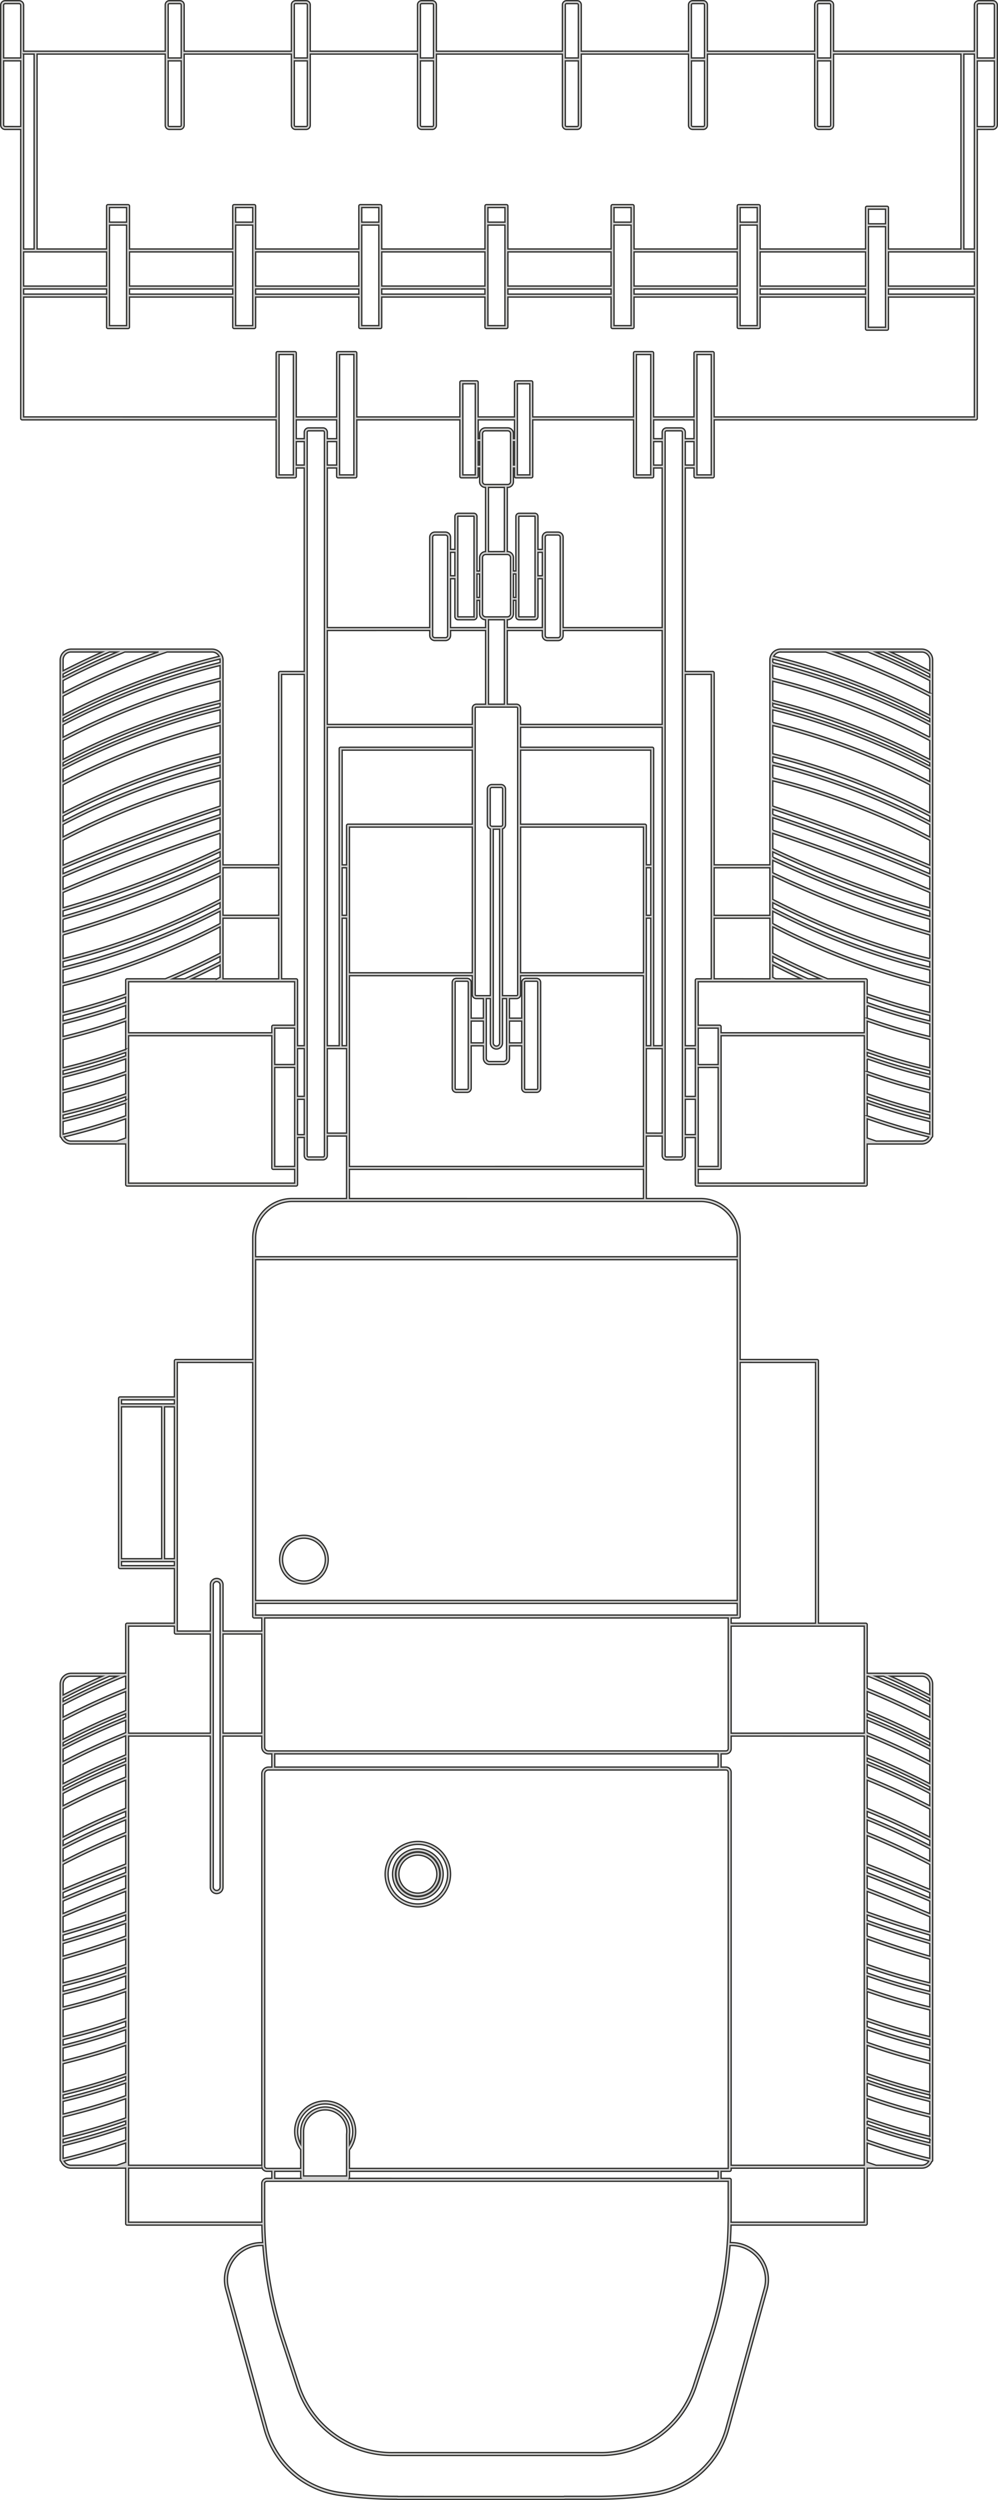 <svg xmlns="http://www.w3.org/2000/svg" viewBox="0 0 187.188 468.66">
  <title>loader_v3</title>
  <g opacity="0.9">
    <path d="M164.873,484.383h5.9a78.449,78.449,0,0,0,10.658-.732,17.078,17.078,0,0,0,14.149-12.4l7.205-26.191a6.957,6.957,0,0,0-6.705-8.8h-.2c.077-1.164.124-2.24.143-3.265h25.262a.279.279,0,0,0,.279-.278v-10.4H231.8a2.037,2.037,0,0,0,1.878-1.246.234.234,0,0,0,.164-.246V331.586a2.047,2.047,0,0,0-2.042-2.048H221.562v-9.107a.279.279,0,0,0-.279-.278h-8.862V271a.278.278,0,0,0-.278-.279H197.735v-22.77a7.419,7.419,0,0,0-7.411-7.41H180.138v-11.7H183.1v3.649a.825.825,0,0,0,.823.824h2.687a.828.828,0,0,0,.829-.824v-3.371h1.869v8.818a.278.278,0,0,0,.278.278h31.693a.279.279,0,0,0,.279-.278v-7.605H231.8a2.033,2.033,0,0,0,1.875-1.244.357.357,0,0,0,.035-.01.28.28,0,0,0,.132-.237V139.591a2.044,2.044,0,0,0-2.042-2.042H205.339a2.056,2.056,0,0,0-1.958,1.462h0v0a2.135,2.135,0,0,0-.083.577v38.4H192.861V142.022a.278.278,0,0,0-.278-.278h-5.14V103.608h1.63v1.564a.278.278,0,0,0,.278.278h3.232a.279.279,0,0,0,.278-.278V94.585h49.073a.277.277,0,0,0,.278-.278V40.144h2.9a.855.855,0,0,0,.857-.851V16.851A.855.855,0,0,0,245.11,16h-2.6a.855.855,0,0,0-.856.851v8.612h-26.4V16.8a.793.793,0,0,0-.789-.8h-1.975a.794.794,0,0,0-.79.8v8.667H191.593V16.8a.794.794,0,0,0-.79-.8h-1.975a.794.794,0,0,0-.79.8v8.667H167.933V16.8a.791.791,0,0,0-.785-.8h-1.975a.793.793,0,0,0-.789.8v8.667H140.762V16.8a.793.793,0,0,0-.789-.8H138a.794.794,0,0,0-.79.8v8.667H117.1V16.8a.794.794,0,0,0-.79-.8h-1.969a.794.794,0,0,0-.79.8v8.667H93.448V16.8a.794.794,0,0,0-.79-.8H90.683a.794.794,0,0,0-.79.8v8.667H63.34V16.851A.855.855,0,0,0,62.484,16h-2.6a.855.855,0,0,0-.857.851V39.293a.855.855,0,0,0,.857.851h2.9V94.307a.277.277,0,0,0,.278.278h47.632v10.587a.278.278,0,0,0,.278.278H114.2a.278.278,0,0,0,.278-.278v-1.564h1.485v38.136H111.45a.277.277,0,0,0-.278.278v35.971H100.736v-38.4a2.1,2.1,0,0,0-.084-.577v0h0a2.056,2.056,0,0,0-1.958-1.462H72.23a2.044,2.044,0,0,0-2.042,2.042v2.454a.216.216,0,0,0,0,.027v4.15a.256.256,0,0,0,0,.027v4.108a.238.238,0,0,0,0,.026v4.145c0,.009,0,.017,0,.027v4.107a.216.216,0,0,0,0,.027v4.144a.216.216,0,0,0,0,.027v5.8a.274.274,0,0,0,0,.028v4.528c0,.009,0,.017,0,.027v5.2c0,.011,0,.022,0,.033V183a.238.238,0,0,0,0,.026v3.354a.268.268,0,0,0,0,.03v4.528a.2.2,0,0,0,0,.026v4.924a.293.293,0,0,0,0,.029v4.529a.238.238,0,0,0,0,.026v5.5a.293.293,0,0,0,0,.029v4.523a.238.238,0,0,0,0,.026v5.8a.293.293,0,0,0,0,.029v4.15a.2.2,0,0,0,0,.026v4.1a.25.25,0,0,0,0,.029v1.218a.238.238,0,0,0,0,.026v2.906a.276.276,0,0,0,.117.243.3.3,0,0,0,.061.022,2.021,2.021,0,0,0,1.864,1.226H82.472v7.605a.278.278,0,0,0,.278.278h31.693a.278.278,0,0,0,.278-.278v-8.818h1.246v3.371a.825.825,0,0,0,.824.824h2.687a.825.825,0,0,0,.823-.824V228.84H123.9v11.7H113.709a7.418,7.418,0,0,0-7.41,7.41v22.77H91.885a.279.279,0,0,0-.279.279v6.736H81.421a.279.279,0,0,0-.279.279v31.626a.278.278,0,0,0,.279.278H91.606v10.236H82.75a.278.278,0,0,0-.278.278v9.107H72.23a2.047,2.047,0,0,0-2.042,2.048v89.243c0,.086.081.158.148.21l.007,0a2.023,2.023,0,0,0,1.887,1.279H82.472v10.4a.278.278,0,0,0,.278.278h25.27c.019,1.088.067,2.182.142,3.265h-.205A6.963,6.963,0,0,0,101,443.2a7.015,7.015,0,0,0,.253,1.863l7.2,26.191a17.068,17.068,0,0,0,14.149,12.4,78.409,78.409,0,0,0,10.653.732h.068a.269.269,0,0,0,.121.027h31.315A.249.249,0,0,0,164.873,484.383Zm15.265-256.1V212.457H183.1v15.827Zm-22.831-28.239a.22.22,0,0,1,.217-.222h2.014a.219.219,0,0,1,.217.222v19.827a.22.22,0,0,1-.217.223h-2.014a.221.221,0,0,1-.217-.223Zm-.556,11.321H154.47v-4.078h2.281Zm-2.838,2.893a.608.608,0,0,1-.606.607h-2.581a.608.608,0,0,1-.606-.607V203.072h.751v8.311a1.084,1.084,0,0,0,.056.342,1.14,1.14,0,0,0,2.177.007,1.107,1.107,0,0,0,.059-.349v-8.311h.75Zm-7.187,5.613a.22.22,0,0,1-.217.223H144.5a.22.22,0,0,1-.222-.223V200.045a.22.22,0,0,1,.222-.222h2.014a.219.219,0,0,1,.217.222Zm.556-12.584h2.281v4.078h-2.281Zm4.145-35.965h1.179v40.06a.587.587,0,0,1-1.149.174.559.559,0,0,1-.03-.174Zm2.765,31.192h-1.029V171.266a.863.863,0,0,0,.567-.817v-6.642a.874.874,0,0,0-.873-.873h-1.681a.874.874,0,0,0-.873.873v6.642a.851.851,0,0,0,.568.809v31.257h-2.632a.206.206,0,0,1-.2-.206V148.642a.206.206,0,0,1,.2-.206h7.549a.206.206,0,0,1,.206.206v53.667a.206.206,0,0,1-.206.206Zm-3.031-31.748a.319.319,0,0,1-.284-.209v0a.318.318,0,0,1-.017-.106v-6.642a.318.318,0,0,1,.317-.317h1.681a.318.318,0,0,1,.317.317v6.642a.316.316,0,0,1-.018.109.323.323,0,0,1-.3.209ZM120.3,152.219h27.182v3.727H122.8a.278.278,0,0,0-.278.278V211.9H120.3Zm-4.334-55.314v1.2h-1.485V94.585h7.56v3.521H120.3v-1.2a.825.825,0,0,0-.823-.824h-2.687A.825.825,0,0,0,115.967,96.905Zm9.308,7.988H122.6V82.34h2.676Zm-3.233-6.23v4.389H120.3V98.663Zm0,4.945v1.564a.279.279,0,0,0,.278.278h3.233a.278.278,0,0,0,.278-.278V94.585h19.326v10.587a.278.278,0,0,0,.278.278h2.882a.278.278,0,0,0,.278-.278v-1.564h.262v2.554a1.086,1.086,0,0,0,1.085,1.085h.033v12.024a1.146,1.146,0,0,0-1.118,1.144v2.5h-.484V112.7a.613.613,0,0,0-.612-.612h-2.926a.613.613,0,0,0-.612.612v6.153h-.807v-2.264a.972.972,0,0,0-.968-.974h-1.981a.972.972,0,0,0-.968.974v16.923H120.3V103.608Zm67.031-5.5h-1.63v-1.2a.828.828,0,0,0-.829-.824h-2.687a.825.825,0,0,0-.823.824v1.2h-1.592V94.585h7.561Zm-7.561.557H183.1v4.389h-1.592Zm-.556,6.23H178.28V82.34h2.676Zm-3.232.279a.278.278,0,0,0,.278.278h3.232a.278.278,0,0,0,.278-.278v-1.564H183.1v29.908H164.533V116.593a.972.972,0,0,0-.967-.974h-1.981a.972.972,0,0,0-.968.974v2.264h-.806V112.7a.613.613,0,0,0-.613-.612h-2.926a.612.612,0,0,0-.611.612v10.208h-.451v-2.5a1.148,1.148,0,0,0-1.146-1.147h-.006V107.247h.067a1.087,1.087,0,0,0,1.085-1.085v-2.554h.183v1.564a.279.279,0,0,0,.278.278h2.882a.278.278,0,0,0,.278-.278V94.585h18.893ZM181.512,211.9V156.224a.278.278,0,0,0-.278-.278H156.551v-3.727H183.1V211.9Zm-1.374-33.351h.818v8.9h-.818Zm-.278-8.177H156.551V156.5h24.405v21.49h-.818V170.65A.277.277,0,0,0,179.86,170.372Zm-23.309-18.709v-3.021a.763.763,0,0,0-.763-.762h-1.73V134.072h6.559v.918a.972.972,0,0,0,.968.974h1.981a.972.972,0,0,0,.967-.974v-.918H183.1v17.591Zm-6.02-3.783V132.058H153.5V147.88Zm-10.475-31.287a.414.414,0,0,1,.411-.418h1.981a.414.414,0,0,1,.411.418v18.4a.414.414,0,0,1-.411.417h-1.981a.414.414,0,0,1-.411-.417Zm23.921,18.4a.415.415,0,0,1-.411.417h-1.981a.415.415,0,0,1-.412-.417v-18.4a.415.415,0,0,1,.412-.418h1.981a.415.415,0,0,1,.411.418Zm-9.919-2.932h.006a1.147,1.147,0,0,0,1.146-1.146v-2.5h.451v3.032a.612.612,0,0,0,.611.612H159.2a.613.613,0,0,0,.613-.612v-7.087h.806v9.157h-6.559Zm6.559-8.255h-.806v-4.39h.806Zm-1.363,7.643a.057.057,0,0,1-.056.056h-2.926a.057.057,0,0,1-.055-.056V112.7a.057.057,0,0,1,.055-.056H159.2a.057.057,0,0,1,.056.056Zm-3.593-3.588h-.451v-4.389h.451Zm-1.008,3.054a.59.59,0,0,1-.589.59H150a.591.591,0,0,1-.59-.59v-10.5a.59.59,0,0,1,.59-.59h4.061a.59.59,0,0,1,.589.59Zm-5.8-3.054h-.484v-4.389h.484Zm-1.041,3.588a.056.056,0,0,1-.055.056h-2.926a.057.057,0,0,1-.056-.056V112.7a.057.057,0,0,1,.056-.056h2.926a.056.056,0,0,1,.055.056Zm-3.593-7.643h-.807v-4.39h.807Zm-.807.556h.807v7.087a.612.612,0,0,0,.612.612h2.926a.613.613,0,0,0,.612-.612v-3.032h.484v2.5a1.145,1.145,0,0,0,1.118,1.143v1.461h-6.559Zm7.115-5.091V107.247H153.5v12.021ZM148.6,98.663h.262v4.389H148.6Zm.818-1.5a.529.529,0,0,1,.529-.528h4.183a.528.528,0,0,1,.528.528v9a.528.528,0,0,1-.528.528h-4.183a.529.529,0,0,1-.529-.528Zm5.98,5.886h-.183V98.663h.183Zm2.882,1.841H155.95V87.82h2.325Zm-2.882-6.787h-.183v-.94a1.087,1.087,0,0,0-1.085-1.085h-4.183a1.086,1.086,0,0,0-1.085,1.085v.94H148.6V94.585h6.8Zm-7.354,6.787h-2.326V87.82h2.326Zm-8.54,29.179v.918a.972.972,0,0,0,.968.974h1.981a.972.972,0,0,0,.968-.974v-.918h6.559V147.88h-1.736a.76.76,0,0,0-.756.762v3.021H120.3V134.072ZM123.9,170.65v7.343h-.818V156.5h24.406v13.869h-23.31A.277.277,0,0,0,123.9,170.65Zm-.818,7.9h.818v8.9h-.818Zm0,33.351V188.007h.818V211.9Zm1.374-13.674v-27.3h23.032v27.3Zm32.1-27.3h23.031v27.3H156.551ZM180.138,198.5v-10.5h.818V211.9h-.818Zm6.476,34.252h-2.687a.267.267,0,0,1-.267-.267V96.905a.268.268,0,0,1,.267-.267h2.687a.273.273,0,0,1,.272.267V232.489A.273.273,0,0,1,186.614,232.756Zm7.26-24.7h-4.006v-8.139h31.137v9.558H194.152v-1.141A.279.279,0,0,0,193.874,208.056Zm-1.013-8.7V188.007H203.3v11.354Zm11.537,0c-.167-.083-.336-.169-.5-.255l-.04-.021v-2.307c1.751.9,3.52,1.767,5.283,2.583Zm6.07,0c-2.2-.994-4.424-2.072-6.614-3.206v-.971c2.952,1.518,5.927,2.914,8.872,4.177Zm11.094.278a.278.278,0,0,0-.279-.278h-7.147c-3.4-1.42-6.861-3.036-10.282-4.8v-4.932a130.4,130.4,0,0,0,29.435,11.04v4.983c-3.879-.928-7.821-2.084-11.727-3.443Zm11.727,16.389a121.232,121.232,0,0,1-11.727-3.443v-5.271a121.786,121.786,0,0,0,11.727,3.429ZM193.6,208.612v6.815h-3.727v-6.815Zm-4.283,7.093V221.4h-1.869v-8.94h1.869Zm-1.869,12.857v-6.609h1.869v6.609Zm2.425,5.964V215.984H193.6v18.542Zm0,3.132v-2.576h4.006a.279.279,0,0,0,.278-.278V210.031h26.853v27.627Zm43.421-13.325a121.342,121.342,0,0,1-11.727-3.442v-3.569a121.911,121.911,0,0,0,11.727,3.43Zm-1.486,5.442h-8.565c-.557-.186-1.118-.378-1.676-.577v-3.576c3.836,1.332,7.714,2.47,11.54,3.386A1.483,1.483,0,0,1,231.8,229.775Zm-10.241-4.74V222.7c3.906,1.352,7.847,2.506,11.727,3.429v2.36A121.359,121.359,0,0,1,221.562,225.035Zm11.727-.125v.646c-3.88-.928-7.822-2.088-11.727-3.447v-.631A122.093,122.093,0,0,0,233.289,224.91Zm-11.727-8.175v-2.35a121.9,121.9,0,0,0,11.727,3.435v2.362A121.21,121.21,0,0,1,221.562,216.735Zm11.727-.131v.647a121.6,121.6,0,0,1-11.727-3.453v-.626A121.688,121.688,0,0,0,233.289,216.6Zm-11.727-9.877v-2.345a121.618,121.618,0,0,0,11.727,3.435v2.357A121.293,121.293,0,0,1,221.562,206.727Zm11.727-.5v1.025a121.319,121.319,0,0,1-11.727-3.453v-1C225.469,204.143,229.411,205.3,233.289,206.223ZM203.854,189v-2.3c.833.431,1.685.861,2.547,1.28a128.951,128.951,0,0,0,26.888,9.753v2.363A129.96,129.96,0,0,1,203.854,189Zm29.435,7.137v1.025a128.4,128.4,0,0,1-26.643-9.684c-.946-.459-1.885-.931-2.792-1.4V185.1c1.992,1.025,3.985,1.993,5.932,2.878A127.535,127.535,0,0,0,233.289,196.137Zm-29.435-11.661v-4.384c3.046,1.43,6.136,2.791,9.2,4.044a193.7,193.7,0,0,0,20.239,7.011v4.414a127.147,127.147,0,0,1-23.273-8.086C208,186.555,205.923,185.546,203.854,184.476Zm9.407-.855c-3.13-1.282-6.294-2.675-9.407-4.141v-2.317c1.13.532,2.087.972,2.961,1.361,2.025.915,4.123,1.816,6.235,2.68a193.7,193.7,0,0,0,20.239,7.011v2.355A193.07,193.07,0,0,1,213.261,183.621Zm-9.407-11.533c10.332,3.443,20.232,7.175,29.435,11.1v2.854a193.153,193.153,0,0,1-20.029-6.947c-.861-.349-1.716-.71-2.576-1.077-2.344-1-4.64-2.029-6.83-3.064Zm0-9.829a130.256,130.256,0,0,1,29.435,11.131v4.668c-9.215-3.924-19.113-7.651-29.435-11.08Zm0-10.381A130.255,130.255,0,0,1,233.289,163v5.234a130.594,130.594,0,0,0-29.435-11.073Zm0-8.3A130.207,130.207,0,0,1,233.289,154.7v3.537a130.309,130.309,0,0,0-29.435-11.074Zm17.857-5.468c3.846,1.564,7.74,3.367,11.578,5.356v2.3a135.639,135.639,0,0,0-17.775-7.659Zm11.578,4.136v.592c-3.354-1.731-6.75-3.317-10.118-4.728h1.437C227.478,139.351,230.4,140.742,233.289,142.241Zm0-2.65v2.027c-2.436-1.256-4.887-2.432-7.313-3.513H231.8A1.488,1.488,0,0,1,233.289,139.591Zm-27.95-1.486h8.443a134.341,134.341,0,0,1,19.507,8.288v3.535A130.208,130.208,0,0,0,204.03,138.9,1.5,1.5,0,0,1,205.339,138.1Zm-1.485,1.962v-.476a1.323,1.323,0,0,1,.01-.164,129.809,129.809,0,0,1,29.425,11.125v.592A130.645,130.645,0,0,0,203.854,140.067Zm0,2.931v-2.357a130.246,130.246,0,0,1,29.435,11.13v2.3A130.626,130.626,0,0,0,203.854,143Zm0,5.374v-.641a130.026,130.026,0,0,1,29.435,11.127v.592A130.619,130.619,0,0,0,203.854,148.372Zm0,2.932v-2.357a130.281,130.281,0,0,1,29.435,11.13v2.3A130.626,130.626,0,0,0,203.854,151.3Zm0,7.455v-1.025a130.259,130.259,0,0,1,29.435,11.126v.97A130.315,130.315,0,0,0,203.854,158.759Zm0,2.926v-2.352a129.971,129.971,0,0,1,29.435,11.125v2.3A130.681,130.681,0,0,0,203.854,161.685Zm0,6.884v-1c10.325,3.435,20.225,7.167,29.435,11.1v.992C224.1,175.738,214.2,172.01,203.854,168.569Zm0,2.931v-2.343c10.348,3.448,20.248,7.181,29.435,11.1v2.321C224.081,178.663,214.182,174.937,203.854,171.5Zm0,5.048v-.981c2.124,1,4.346,2,6.611,2.96.864.368,1.722.73,2.585,1.081a193.936,193.936,0,0,0,20.239,7.012v1.018a193.07,193.07,0,0,1-20.028-6.949c-2.107-.861-4.2-1.76-6.218-2.672C206.1,177.594,205.106,177.139,203.854,176.548Zm-.556,2v8.9H192.861v-8.9ZM192.305,142.3v57.061H189.59a.277.277,0,0,0-.278.278V211.9h-1.869V142.3Zm-4.862-39.248V98.663h1.63v4.389Zm2.186,1.841V82.34h2.676v22.553ZM79.446,58.074h3.193V76.911H79.446Zm23.1,11.421H83.2V63.1h19.354ZM83.2,70.052h19.354v.956H83.2Zm19.91-11.978H106.3V76.911h-3.194ZM126.2,69.5H106.855V63.1H126.2Zm-19.349.557H126.2v.956H106.855ZM126.76,58.074h3.193V76.911H126.76Zm23.1,11.421H130.51V63.1h19.354Zm-19.354.557h19.354v.956H130.51Zm19.91-11.978h3.193V76.911H150.42Zm23.1,11.421H154.169V63.1h19.349Zm-19.349.557h19.349v.956H154.169Zm19.905-11.978h3.2V76.911h-3.2Zm23.1,11.421H177.83V63.1h19.348Zm-19.348.557h19.348v.956H177.83Zm19.905-11.978h3.192V76.911h-3.192ZM221.244,69.5h-19.76V63.1h19.76Zm-19.76.557h19.76v.956h-19.76ZM221.8,58.38h3.193V77.217H221.8Zm3.749,12.628v-.956h16.106v.956ZM241.656,69.5H225.55V63.1h16.106Zm3.755-42.2v12a.3.3,0,0,1-.3.3h-2.9v-12.3Zm-2.9-10.737h2.6a.3.3,0,0,1,.3.295v9.886h-3.2V16.851A.3.3,0,0,1,242.512,16.556Zm-.856,10.459V62.547h-1.964V26.019h1.964ZM212.488,16.556h1.975a.237.237,0,0,1,.233.24v9.941h-2.442V16.8A.238.238,0,0,1,212.488,16.556Zm-23.66,0H190.8a.238.238,0,0,1,.234.24v9.941h-2.443V16.8A.238.238,0,0,1,188.828,16.556Zm-23.655,0h1.975a.231.231,0,0,1,.228.24v9.941H164.94V16.8A.237.237,0,0,1,165.173,16.556Zm-27.175,0h1.975a.237.237,0,0,1,.233.24v9.941h-2.442V16.8A.238.238,0,0,1,138,16.556Zm-23.655,0h1.969a.238.238,0,0,1,.234.24v9.941h-2.437V16.8A.238.238,0,0,1,114.343,16.556Zm-23.66,0h1.975a.238.238,0,0,1,.234.24v9.941H90.449V16.8A.238.238,0,0,1,90.683,16.556Zm-.79,10.459V39.354a.791.791,0,0,0,.79.79h1.975a.791.791,0,0,0,.79-.79V26.019h20.105V39.354a.791.791,0,0,0,.79.79h1.969a.791.791,0,0,0,.79-.79V26.019h20.106V39.354a.791.791,0,0,0,.79.79h1.975a.791.791,0,0,0,.789-.79V26.019h23.622V39.354a.791.791,0,0,0,.789.79h1.975a.789.789,0,0,0,.785-.79V26.019h20.105V39.354a.791.791,0,0,0,.79.79H190.8a.791.791,0,0,0,.79-.79V26.019H211.7V39.354a.791.791,0,0,0,.79.79h1.975a.791.791,0,0,0,.789-.79V26.019h23.883V62.547H225.55V54.814a.277.277,0,0,0-.278-.278h-3.75a.278.278,0,0,0-.278.278v7.733h-19.76V54.508a.278.278,0,0,0-.278-.278h-3.75a.278.278,0,0,0-.278.278v8.039H177.83V54.508a.278.278,0,0,0-.279-.278H173.8a.278.278,0,0,0-.278.278v8.039H154.169V54.508a.277.277,0,0,0-.278-.278h-3.749a.277.277,0,0,0-.278.278v8.039H130.51V54.508a.278.278,0,0,0-.278-.278h-3.75a.277.277,0,0,0-.278.278v8.039H106.855V54.508a.277.277,0,0,0-.278-.278h-3.75a.277.277,0,0,0-.278.278v8.039H83.2V54.508a.278.278,0,0,0-.278-.278H79.168a.278.278,0,0,0-.279.278v8.039H65.861V26.019H89.893Zm.556.278h2.443V39.354a.232.232,0,0,1-.234.234H90.683a.232.232,0,0,1-.234-.234Zm23.66,0h2.437V39.354a.232.232,0,0,1-.234.234h-1.969a.232.232,0,0,1-.234-.234Zm23.655,0h2.442V39.354a.232.232,0,0,1-.233.234H138a.232.232,0,0,1-.234-.234Zm27.176,0h2.436V39.354a.229.229,0,0,1-.228.234h-1.975a.231.231,0,0,1-.233-.234Zm23.654,0h2.443V39.354a.232.232,0,0,1-.234.234h-1.975a.232.232,0,0,1-.234-.234Zm23.66,0H214.7V39.354a.232.232,0,0,1-.233.234h-1.975a.232.232,0,0,1-.234-.234Zm12.74,30.531H221.8V55.092h3.193Zm-24.067-.306h-3.192V54.786h3.192Zm-23.654,0h-3.2V54.786h3.2Zm-23.66,0H150.42V54.786h3.193Zm-23.66,0H126.76V54.786h3.193Zm-23.654,0h-3.194V54.786H106.3Zm-23.66,0H79.446V54.786h3.193ZM59.886,16.556h2.6a.3.3,0,0,1,.3.295v9.886h-3.2V16.851A.3.3,0,0,1,59.886,16.556Zm3.454,9.463H65.3V62.547H63.34V26.019ZM59.886,39.588a.3.3,0,0,1-.3-.3v-12h3.2v12.3ZM63.34,63.1H78.889V69.5H63.34Zm0,6.949H78.889v.956H63.34Zm0,23.977V71.565H78.889v5.624a.278.278,0,0,0,.279.278h3.749a.278.278,0,0,0,.278-.278V71.565h19.354v5.624a.277.277,0,0,0,.278.278h3.75a.277.277,0,0,0,.278-.278V71.565H126.2v5.624a.277.277,0,0,0,.278.278h3.75a.278.278,0,0,0,.278-.278V71.565h19.354v5.624a.277.277,0,0,0,.278.278h3.749a.277.277,0,0,0,.278-.278V71.565h19.349v5.624a.278.278,0,0,0,.278.278h3.755a.278.278,0,0,0,.279-.278V71.565h19.348v5.624a.278.278,0,0,0,.278.278h3.75a.278.278,0,0,0,.278-.278V71.565h19.76V77.5a.278.278,0,0,0,.278.278h3.75a.277.277,0,0,0,.278-.278v-5.93h16.106V94.029h-48.8V82.062a.278.278,0,0,0-.278-.278h-3.232a.277.277,0,0,0-.278.278V94.029h-7.561V82.062a.277.277,0,0,0-.278-.278H178a.277.277,0,0,0-.278.278V94.029H158.831V87.542a.277.277,0,0,0-.278-.278h-2.882a.278.278,0,0,0-.278.278v6.487h-6.8V87.542a.277.277,0,0,0-.278-.278h-2.882a.277.277,0,0,0-.278.278v6.487H125.831V82.062a.277.277,0,0,0-.278-.278H122.32a.278.278,0,0,0-.278.278V94.029h-7.56V82.062a.277.277,0,0,0-.278-.278h-3.232a.277.277,0,0,0-.278.278V94.029Zm47.91,10.864V82.34h2.676v22.553Zm3.232-1.841V98.663h1.485v4.389Zm1.485,39.248v69.6h-1.246V199.639a.277.277,0,0,0-.278-.278h-2.715V142.3Zm-1.246,73.405v-3.248h1.246v8.94h-1.246Zm-4.283-.278v-6.815h3.727v6.815Zm-27.41-15.51h31.137v8.139H110.16a.278.278,0,0,0-.278.278v1.141H83.028Zm17.708-10.748v-1.162h10.436v11.354H100.736V189.169Zm-1.1,10.192H94.9c1.761-.815,3.531-1.68,5.282-2.583v2.307l-.035.018C99.974,199.191,99.8,199.278,99.634,199.361Zm.545-3.206c-2.19,1.134-4.415,2.213-6.614,3.206H91.308c2.945-1.264,5.921-2.66,8.871-4.177Zm10.993-17.606v8.9H100.736v-8.9Zm-40.427-5.165a130.481,130.481,0,0,1,29.434-11.125v4.719c-10.3,3.422-20.2,7.149-29.434,11.08Zm0-10.386a130.455,130.455,0,0,1,29.434-11.12v5.286a130.813,130.813,0,0,0-29.434,11.068Zm0-8.306a130.421,130.421,0,0,1,29.434-11.119v3.588a130.57,130.57,0,0,0-29.434,11.068ZM100,138.9a130.53,130.53,0,0,0-29.258,11.025v-3.536A135.153,135.153,0,0,1,90.251,138.1h8.443A1.494,1.494,0,0,1,100,138.9ZM72.23,138.1h5.827c-2.388,1.065-4.838,2.239-7.312,3.508v-2.022A1.487,1.487,0,0,1,72.23,138.1Zm-1.491,4.133c2.949-1.52,5.87-2.91,8.686-4.133h1.437c-3.357,1.407-6.755,2.992-10.123,4.726Zm0,1.221c3.855-1.994,7.751-3.8,11.583-5.354h6.2a136.584,136.584,0,0,0-17.78,7.657Zm0,7.09a130.149,130.149,0,0,1,29.43-11.122,1.323,1.323,0,0,1,.01.164v.476a130.849,130.849,0,0,0-29.44,11.074Zm0,1.22a130.406,130.406,0,0,1,29.44-11.128V143a130.883,130.883,0,0,0-29.44,11.07Zm0,7.086a130.247,130.247,0,0,1,29.44-11.124v.641a130.823,130.823,0,0,0-29.44,11.075Zm0,1.219a130.485,130.485,0,0,1,29.44-11.127V151.3a130.861,130.861,0,0,0-29.44,11.069Zm0,8.784a130.485,130.485,0,0,1,29.44-11.124v1.025a130.571,130.571,0,0,0-29.44,11.069Zm0,1.6a130.192,130.192,0,0,1,29.44-11.122v2.352a130.823,130.823,0,0,0-29.44,11.075Zm0,8.208c9.234-3.938,19.135-7.671,29.44-11.1v1c-10.324,3.435-20.225,7.163-29.44,11.086Zm0,1.6c9.211-3.929,19.113-7.663,29.44-11.1V171.5c-10.307,3.43-20.209,7.157-29.44,11.081Zm29.44-8.173v2.863c-2.19,1.035-4.485,2.065-6.829,3.064-1.175.5-2.248.946-3.284,1.361a190.9,190.9,0,0,1-19.321,6.663v-2.854C79.97,179.255,89.87,175.524,100.179,172.088Zm-29.44,14.533a191.313,191.313,0,0,0,19.536-6.729c1.037-.416,2.115-.862,3.293-1.365,2.265-.965,4.487-1.96,6.611-2.96v.981c-1.253.592-2.242,1.047-3.191,1.47-2.217,1-4.546,2-6.922,2.955a191.187,191.187,0,0,1-19.327,6.667Zm0,1.6a191.7,191.7,0,0,0,19.536-6.728c2.383-.962,4.718-1.96,6.941-2.964.887-.4,1.822-.826,2.963-1.362v2.317c-3.4,1.6-6.8,3.091-10.112,4.425a192.614,192.614,0,0,1-19.328,6.666Zm19.536-3.8c3.243-1.307,6.574-2.765,9.9-4.329v4.384c-2.069,1.07-4.141,2.079-6.163,3a127.123,127.123,0,0,1-23.271,8.085v-4.414A193.221,193.221,0,0,0,90.275,184.421ZM70.739,196.139a127.686,127.686,0,0,0,23.508-8.157c1.946-.886,3.94-1.854,5.932-2.879v.971c-.9.469-1.839.941-2.792,1.405a129.122,129.122,0,0,1-26.648,9.684Zm0,1.593a129.634,129.634,0,0,0,26.892-9.753q1.3-.635,2.548-1.281V189a129.918,129.918,0,0,1-29.44,11.1Zm29.44-8.108v4.932c-3.419,1.767-6.877,3.384-10.282,4.8H82.75a.277.277,0,0,0-.278.278V202.2a121.349,121.349,0,0,1-11.727,3.443v-4.983A130.375,130.375,0,0,0,100.179,189.624Zm-29.44,16.6a121.475,121.475,0,0,0,11.733-3.433v1a121.237,121.237,0,0,1-11.733,3.454Zm0,1.595a121.828,121.828,0,0,0,11.733-3.437v2.345a121.212,121.212,0,0,1-11.733,3.448Zm11.733-.5v5.271a121.4,121.4,0,0,1-11.727,3.443v-5.285A121.869,121.869,0,0,0,82.472,207.314Zm-11.733,9.291a121.891,121.891,0,0,0,11.733-3.433v.626a121.8,121.8,0,0,1-11.733,3.454Zm0,1.216a122.105,122.105,0,0,0,11.733-3.436v2.35a121.419,121.419,0,0,1-11.733,3.449Zm11.733-.5v3.571q-.465.164-.93.323c-1.782.606-3.65,1.19-5.551,1.738-.627.183-1.254.355-1.88.527-1.075.289-2.182.57-3.366.856v-3.585A122.079,122.079,0,0,0,82.472,217.322Zm-11.733,7.589c1.243-.3,2.395-.591,3.517-.893.631-.173,1.261-.346,1.89-.529,1.909-.551,3.784-1.138,5.576-1.746.25-.086.5-.174.75-.261v.627a121.212,121.212,0,0,1-11.733,3.448Zm.006,1.214A121.869,121.869,0,0,0,82.472,222.7v2.334a121.414,121.414,0,0,1-11.727,3.456Zm10.051,3.65H72.23a1.471,1.471,0,0,1-1.3-.767c3.875-.933,7.752-2.072,11.538-3.391V229.2C81.914,229.4,81.353,229.589,80.8,229.775Zm29.364,5.307h4.005v2.576H83.028V210.031h26.854V234.8A.278.278,0,0,0,110.16,235.082Zm.278-.556V215.984h3.727v18.542Zm4.283-5.964v-6.609h1.246v6.609Zm4.757,4.194h-2.687a.267.267,0,0,1-.267-.267V96.905a.268.268,0,0,1,.267-.267h2.687a.268.268,0,0,1,.267.267V232.489A.267.267,0,0,1,119.478,232.756Zm.823-4.472V212.457H123.9v15.827Zm4.15,6.242V198.782h23.032v3.527a.76.76,0,0,0,.756.763h1.324v3.66h-2.281v-6.687a.777.777,0,0,0-.773-.779H144.5a.781.781,0,0,0-.779.779v19.827a.78.78,0,0,0,.779.779h2.014a.776.776,0,0,0,.773-.779v-7.949h2.281v2.336a1.165,1.165,0,0,0,1.163,1.163h2.581a1.165,1.165,0,0,0,1.163-1.163v-2.336h2.281v7.949a.777.777,0,0,0,.773.779h2.014a.777.777,0,0,0,.773-.779V200.045a.777.777,0,0,0-.773-.779h-2.014a.777.777,0,0,0-.773.779v6.687H154.47v-3.66h1.318a.764.764,0,0,0,.763-.763v-3.527h23.031v35.744Zm0,.556h55.131v5.457H124.451Zm-17.6,16.372v-3.5a6.861,6.861,0,0,1,6.854-6.853h76.615a6.861,6.861,0,0,1,6.854,6.853v3.5Zm25.858,224.172a18.28,18.28,0,0,1-17.6-12.408l-2.96-9.107a73.334,73.334,0,0,1-3.419-17.592c-.094-1.259-.15-2.54-.167-3.808-.01-.448-.016-.891-.016-1.334v-6.192a.412.412,0,0,1,.411-.411h86.524v6.6c0,.443,0,.885-.017,1.337-.016,1.187-.07,2.432-.166,3.806a73.867,73.867,0,0,1-3.425,17.591l-2.96,9.107a18.277,18.277,0,0,1-17.609,12.408l-19.294,0ZM196.03,432.44c.007-.356.013-.71.013-1.063V424.5a.277.277,0,0,0-.278-.278h-1.613V422.91h1.613a.277.277,0,0,0,.278-.278v-.311h24.962V432.44Zm-113-91.119H98.349v28.294a1.194,1.194,0,1,0,2.387,0V341.321H108v2.058a1.272,1.272,0,0,0,1.269,1.274h.618v2.47h-.618A1.27,1.27,0,0,0,108,348.392v73.372H83.028Zm15.877-28.333a.637.637,0,1,1,1.274,0v56.627a.641.641,0,0,1-.64.64.649.649,0,0,1-.634-.684Zm96.582,6.192v24.5a.417.417,0,0,1-.417.417H109.264a.716.716,0,0,1-.712-.718v-24.2Zm37.8,31.046c-3.877-2-7.818-3.816-11.727-5.386v-3.558c3.925,1.589,7.866,3.406,11.727,5.412Zm-12.284-8.9v80.443H196.043V348.1a.925.925,0,0,0-.2-.586.577.577,0,0,0-.089-.111.972.972,0,0,0-.681-.277h-.918v-2.47h.918a.973.973,0,0,0,.973-.973v-2.359Zm12.284,18.913c-3.863-2-7.8-3.811-11.727-5.391v-5.255c3.883,1.572,7.825,3.389,11.727,5.412Zm0,9.813c-3.827-1.627-7.768-3.22-11.727-4.739v-5.339c3.883,1.572,7.825,3.389,11.727,5.411Zm0,7.986c-3.945-1.129-7.886-2.4-11.727-3.77v-3.83c3.968,1.525,7.91,3.12,11.727,4.747Zm0,9.523a121.644,121.644,0,0,1-11.727-3.448v-4.733c3.858,1.377,7.8,2.641,11.727,3.761Zm0,10.08a121.108,121.108,0,0,1-11.727-3.442v-4.971a121.834,121.834,0,0,0,11.727,3.429Zm0,10.387c-3.879-.928-7.82-2.084-11.727-3.443V399.3a121.535,121.535,0,0,0,11.727,3.435Zm0,8.306a121.4,121.4,0,0,1-11.727-3.449v-3.569a121.841,121.841,0,0,0,11.727,3.43ZM110.438,347.123v-2.47H193.6v2.47ZM108,340.765h-7.259V322.184H108ZM108.554,422l0-.059v-73.55a.712.712,0,0,1,.712-.712H195.07a.426.426,0,0,1,.289.111.335.335,0,0,0,.039.059.364.364,0,0,1,.089.247v74.257H124.456v-3.469a5.626,5.626,0,0,0,1.159-3.441,5.722,5.722,0,1,0-10.32,3.393v3.517h-6.331A.412.412,0,0,1,108.554,422Zm7.3-6.557a4.044,4.044,0,0,1,8.088,0,4.681,4.681,0,0,1-.039.54v7.794h-8.049Zm-.557,2.344a5.163,5.163,0,1,1,9.763-2.344,5.093,5.093,0,0,1-.6,2.42v-1.845a4.55,4.55,0,0,0,.042-.575,4.6,4.6,0,0,0-9.2,0Zm0,5.122v1.146a.271.271,0,0,0,.058.162h-4.914V422.91Zm9.105,1.308a.271.271,0,0,0,.058-.162V422.91H193.6v1.308Zm107.4-2.454h-8.565c-.557-.186-1.118-.377-1.676-.571v-3.581c3.778,1.316,7.655,2.455,11.539,3.39A1.484,1.484,0,0,1,231.8,421.764Zm-10.241-4.739v-2.34a121.661,121.661,0,0,0,11.727,3.43v2.364A121.221,121.221,0,0,1,221.562,417.025Zm11.727-.12v.641a121.244,121.244,0,0,1-11.727-3.447v-.632A121.845,121.845,0,0,0,233.289,416.905Zm-11.727-8.18v-2.346a121.591,121.591,0,0,0,11.727,3.43v2.363A121.426,121.426,0,0,1,221.562,408.725Zm11.727-.126v.641a121.376,121.376,0,0,1-11.727-3.447v-.627C225.47,406.519,229.412,407.676,233.289,408.6Zm-11.727-9.883v-2.339a121.549,121.549,0,0,0,11.727,3.429v2.363A121.435,121.435,0,0,1,221.562,398.716Zm11.727-.5v1.024a121.143,121.143,0,0,1-11.727-3.447v-1.009A121.855,121.855,0,0,0,233.289,398.213Zm-11.727-9.577V386.3a121.834,121.834,0,0,0,11.727,3.429v2.357A121.143,121.143,0,0,1,221.562,388.636Zm11.727-.5v1.025a121.426,121.426,0,0,1-11.727-3.447V384.7A121.8,121.8,0,0,0,233.289,388.132Zm-11.727-9.346v-2.337c3.846,1.372,7.787,2.636,11.727,3.761v2.349C229.36,381.436,225.418,380.167,221.562,378.786Zm11.727-.171v1.018c-3.942-1.128-7.884-2.4-11.727-3.773v-1.007C225.405,376.223,229.346,377.49,233.289,378.615Zm-11.727-8.779V367.5c3.968,1.525,7.91,3.12,11.727,4.747v2.326C229.47,372.95,225.528,371.358,221.562,369.836Zm11.727.814v.992c-3.819-1.624-7.761-3.216-11.727-4.737v-1C225.522,367.427,229.465,369.021,233.289,370.65Zm-11.727-11.284v-2.324c3.913,1.579,7.855,3.394,11.727,5.407v2.3C229.385,362.739,225.444,360.93,221.562,359.366Zm11.727,1.489v.965c-3.874-2-7.816-3.81-11.727-5.381v-.994C225.486,357.034,229.429,358.85,233.289,360.855Zm-11.727-11.87v-2.324c3.911,1.578,7.853,3.394,11.727,5.407v2.3C229.385,352.358,225.444,350.549,221.562,348.985Zm11.727,1.862v.592c-3.876-2-7.818-3.811-11.727-5.38v-.616C225.473,347.021,229.415,348.834,233.289,350.847Zm-11.727-10.168v-2.323c3.91,1.583,7.852,3.4,11.727,5.406v2.3C229.427,344.068,225.485,342.259,221.562,340.679Zm11.727,1.862v.593c-3.877-2-7.819-3.807-11.727-5.381v-.621C225.445,338.7,229.387,340.519,233.289,342.541Zm0-.621c-3.9-2.013-7.845-3.827-11.727-5.391v-3.558c3.883,1.572,7.825,3.389,11.727,5.411Zm-11.727-9.552V330.1h.15c3.892,1.588,7.785,3.39,11.577,5.356v2.3C229.385,335.741,225.444,333.932,221.562,332.368Zm11.727,1.868v.586c-3.321-1.712-6.717-3.3-10.122-4.727h1.441C227.5,331.348,230.415,332.741,233.289,334.236Zm0-2.65v2.026c-2.423-1.253-4.875-2.431-7.313-3.517H231.8A1.49,1.49,0,0,1,233.289,331.586Zm-12.284,9.179H196.043V320.71h24.962Zm-9.14-69.489v48.877H196.043v-.973h1.413a.279.279,0,0,0,.279-.278V271.276Zm-14.687,45.161v2.186H106.855v-2.186Zm0-.556H106.855v-63.87h90.323Zm-90.879-44.6V318.9a.278.278,0,0,0,.278.278H108v2.447h-7.259v-8.639a1.194,1.194,0,1,0-2.387,0v8.639H92.163V271.276ZM89.22,279.6v28.461H81.7V279.6Zm.556,0h1.83v28.461h-1.83ZM81.7,278.291h9.907v.751H81.7Zm0,31.07v-.745h9.907v.745Zm9.907,11.349v1.2a.279.279,0,0,0,.279.278h6.464v18.581H83.028V320.71ZM72.23,330.1h5.834c-.412.183-.823.363-1.237.553-1.994.907-4.038,1.9-6.082,2.963v-2.025A1.489,1.489,0,0,1,72.23,330.1Zm-1.485,4.141c2.121-1.1,4.244-2.14,6.314-3.082.791-.363,1.576-.71,2.367-1.059h1.442c-1.373.576-2.727,1.17-4.041,1.772-1.971.9-4.015,1.89-6.082,2.955Zm0,1.214c2.146-1.112,4.269-2.148,6.313-3.077,1.7-.78,3.474-1.546,5.264-2.278h.15v2.278c-1.874.752-3.772,1.564-5.645,2.42-2.109.968-4.153,1.962-6.082,2.96Zm6.313-.151c1.8-.821,3.615-1.6,5.414-2.324v3.554c-1.906.77-3.8,1.584-5.645,2.425-2,.913-4.04,1.911-6.082,2.964v-3.537C72.741,337.342,74.863,336.306,77.058,335.3Zm-6.313,7.242c2.119-1.1,4.243-2.134,6.313-3.081,1.765-.807,3.586-1.586,5.414-2.328v.615c-1.906.77-3.8,1.585-5.645,2.425-2.074.949-4.118,1.944-6.082,2.961Zm0,1.22c2.034-1.059,4.157-2.1,6.313-3.083,1.765-.806,3.586-1.586,5.414-2.328v2.324c-1.911.772-3.81,1.586-5.645,2.425-2.021.924-4.066,1.921-6.082,2.966Zm6.313-.156c1.761-.805,3.582-1.585,5.414-2.329v3.559c-1.911.772-3.81,1.586-5.645,2.425-2,.913-4.04,1.911-6.082,2.963v-3.529C72.837,345.605,74.959,344.565,77.058,343.605Zm-6.313,7.242c2.119-1.1,4.242-2.134,6.313-3.081,1.761-.805,3.582-1.585,5.414-2.329v.616c-1.906.77-3.8,1.585-5.645,2.425-2.07.947-4.114,1.942-6.082,2.961Zm0,1.22c2.038-1.062,4.161-2.1,6.313-3.083,1.765-.806,3.586-1.586,5.414-2.328v2.329c-1.879.753-3.776,1.565-5.645,2.419-2.023.926-4.067,1.923-6.082,2.966Zm6.313-.157c1.792-.819,3.611-1.6,5.414-2.323v5.251c-1.906.769-3.8,1.584-5.645,2.425-2.022.924-4.065,1.926-6.082,2.971V355C72.835,353.911,74.958,352.871,77.058,351.91Zm-6.313,8.945c2.091-1.089,4.214-2.127,6.313-3.087,1.765-.806,3.586-1.586,5.414-2.328v.994c-1.911.772-3.81,1.586-5.645,2.425-2,.913-4.04,1.908-6.082,2.961Zm0,1.593c2.119-1.1,4.243-2.136,6.313-3.083,1.761-.805,3.582-1.585,5.414-2.328v2.329c-1.911.772-3.81,1.586-5.645,2.425-2.07.947-4.114,1.942-6.082,2.96Zm6.313-.151c1.761-.805,3.582-1.585,5.414-2.329V365.3c-1.869.718-3.763,1.463-5.634,2.218-2.114.853-4.159,1.7-6.093,2.525v-4.667C72.783,364.318,74.906,363.281,77.058,362.3Zm-6.313,8.353c1.994-.851,4.113-1.73,6.3-2.613,1.8-.727,3.624-1.444,5.425-2.138v.994c-1.873.721-3.767,1.466-5.635,2.22-2.228.9-4.226,1.734-6.092,2.529Zm0,1.6c1.927-.822,3.989-1.679,6.3-2.618,1.8-.726,3.62-1.443,5.425-2.138v2.34c-1.869.719-3.763,1.464-5.634,2.219-2.112.852-4.16,1.7-6.093,2.524Zm6.3.319c1.8-.728,3.624-1.445,5.425-2.138v3.835c-1.819.652-3.7,1.293-5.616,1.908-2.036.659-4.089,1.283-6.111,1.862v-2.854C72.739,374.328,74.857,373.449,77.047,372.566Zm-6.3,6.049c2.077-.593,4.19-1.237,6.283-1.915,1.85-.595,3.676-1.217,5.444-1.847v1.007c-1.813.649-3.7,1.29-5.616,1.908-2.041.661-4.095,1.288-6.111,1.865Zm0,1.595c2.071-.591,4.183-1.233,6.283-1.913,1.857-.6,3.682-1.22,5.444-1.848v2.342c-1.867.662-3.754,1.3-5.616,1.9-1.943.634-3.946,1.246-6.111,1.865Zm6.283,1.013c1.8-.583,3.633-1.2,5.444-1.843v4.733c-1.83.639-3.715,1.247-5.609,1.808-2.01.594-4.067,1.141-6.118,1.634v-4.418C72.974,382.5,75.034,381.874,77.028,381.223Zm-6.283,6.909c2.1-.5,4.214-1.068,6.276-1.677,1.84-.545,3.67-1.137,5.451-1.755v1.006c-1.8.633-3.687,1.243-5.609,1.812-2.01.594-4.066,1.144-6.118,1.638Zm0,1.593c2.1-.5,4.214-1.065,6.276-1.674,1.866-.552,3.695-1.143,5.451-1.756v2.342c-1.8.635-3.688,1.244-5.609,1.812-2.038.6-4.094,1.152-6.118,1.634Zm6.276,1.258c1.865-.552,3.695-1.143,5.451-1.757V394.2c-1.8.633-3.687,1.243-5.609,1.812-2.03.6-4.086,1.145-6.118,1.63v-4.985C72.82,392.16,74.93,391.6,77.021,390.983Zm-6.276,7.23c2.083-.5,4.194-1.057,6.276-1.672,1.866-.553,3.695-1.144,5.451-1.757v1.006c-1.83.639-3.715,1.247-5.609,1.808-2.012.6-4.069,1.151-6.118,1.64Zm0,1.593c2.1-.5,4.213-1.06,6.276-1.674,1.84-.545,3.67-1.137,5.451-1.755v2.341c-1.794.631-3.678,1.24-5.609,1.812-2,.591-4.056,1.142-6.118,1.639Zm6.276,1.257c1.874-.554,3.7-1.145,5.451-1.756v5.269c-1.8.633-3.687,1.243-5.609,1.812-2.092.618-4.147,1.167-6.118,1.637v-5.287C72.86,402.231,74.971,401.669,77.021,401.063ZM70.745,408.6c2.019-.479,4.13-1.044,6.276-1.678,1.866-.552,3.695-1.143,5.451-1.756v.629c-1.8.634-3.688,1.243-5.609,1.812-2.035.6-4.092,1.151-6.118,1.635Zm0,1.21c2.078-.493,4.187-1.052,6.276-1.67,1.865-.551,3.695-1.142,5.451-1.756v2.342c-1.83.638-3.715,1.247-5.609,1.808-2.01.593-4.066,1.144-6.118,1.638Zm6.276,1.257c1.84-.545,3.67-1.137,5.451-1.755v3.571c-1.794.63-3.678,1.24-5.609,1.811-2,.591-4.056,1.138-6.118,1.635V412.74C72.849,412.236,74.959,411.675,77.021,411.066Zm-6.276,5.839c2.116-.508,4.226-1.072,6.276-1.678,1.874-.555,3.7-1.146,5.451-1.756v.629c-1.8.633-3.686,1.243-5.608,1.812-2.153.631-4.159,1.166-6.119,1.634Zm0,1.211c2.011-.477,4.065-1.023,6.276-1.67,1.866-.553,3.695-1.144,5.451-1.757v2.341c-1.83.639-3.715,1.247-5.609,1.808-1.98.59-4.032,1.141-6.118,1.641ZM70.936,421c2.065-.5,4.112-1.043,6.085-1.63,1.84-.545,3.67-1.137,5.451-1.755V421.2l-.34.115q-.669.228-1.336.451H72.23A1.47,1.47,0,0,1,70.936,421Zm12.092,1.319h25.047a.959.959,0,0,0,.888.589h.919v1.308h-.919a.969.969,0,0,0-.968.967v6.192c0,.354.007.708.014,1.063H83.028Zm50.54,61.533a.276.276,0,0,0-.121-.028h-.189a77.773,77.773,0,0,1-10.577-.726,16.51,16.51,0,0,1-13.688-11.992l-7.2-26.192a6.4,6.4,0,0,1,6.169-8.1h.244a73.909,73.909,0,0,0,3.424,17.465l2.96,9.107a18.839,18.839,0,0,0,18.139,12.792H171.31a18.834,18.834,0,0,0,18.139-12.792l2.959-9.107a74.428,74.428,0,0,0,3.429-17.465h.24a6.4,6.4,0,0,1,6.168,8.1l-7.205,26.192A16.522,16.522,0,0,1,181.352,483.1a77.813,77.813,0,0,1-10.582.726h-6.008a.251.251,0,0,0-.112.028Z" transform="translate(-58.904 -15.875)" fill="#ccc" stroke="#1d1d1b" stroke-miterlimit="10" stroke-width="0.25"/>
    <path d="M111.345,308.232a4.56,4.56,0,0,0,5.591,4.449,4.382,4.382,0,0,0,1.441-.611,4.563,4.563,0,1,0-7.032-3.838Zm5.467-3.9a4,4,0,0,1,1.262,7.274,3.85,3.85,0,0,1-1.263.535,3.977,3.977,0,0,1-3.067-.536h0a4.006,4.006,0,0,1,2.169-7.377A3.935,3.935,0,0,1,116.812,304.33Z" transform="translate(-58.904 -15.875)" fill="#ccc" stroke="#1d1d1b" stroke-miterlimit="10" stroke-width="0.25"/>
    <path d="M143.416,367.2a6.139,6.139,0,1,0-6.136,6.142A6.143,6.143,0,0,0,143.416,367.2Zm-11.721,0a5.582,5.582,0,1,1,5.585,5.586A5.588,5.588,0,0,1,131.7,367.2Z" transform="translate(-58.904 -15.875)" fill="#ccc" stroke="#1d1d1b" stroke-miterlimit="10" stroke-width="0.25"/>
    <path d="M142.031,367.2a4.751,4.751,0,1,0-4.751,4.751A4.757,4.757,0,0,0,142.031,367.2Zm-8.946,0a4.195,4.195,0,1,1,4.195,4.195A4.2,4.2,0,0,1,133.085,367.2Z" transform="translate(-58.904 -15.875)" fill="#ccc" stroke="#1d1d1b" stroke-miterlimit="10" stroke-width="0.25"/>
    <path d="M141.391,367.2a4.111,4.111,0,1,0-4.111,4.111A4.115,4.115,0,0,0,141.391,367.2Zm-7.666,0a3.555,3.555,0,1,1,3.555,3.555A3.559,3.559,0,0,1,133.725,367.2Z" transform="translate(-58.904 -15.875)" fill="#ccc" stroke="#1d1d1b" stroke-miterlimit="10" stroke-width="0.25"/>
  </g>
</svg>
